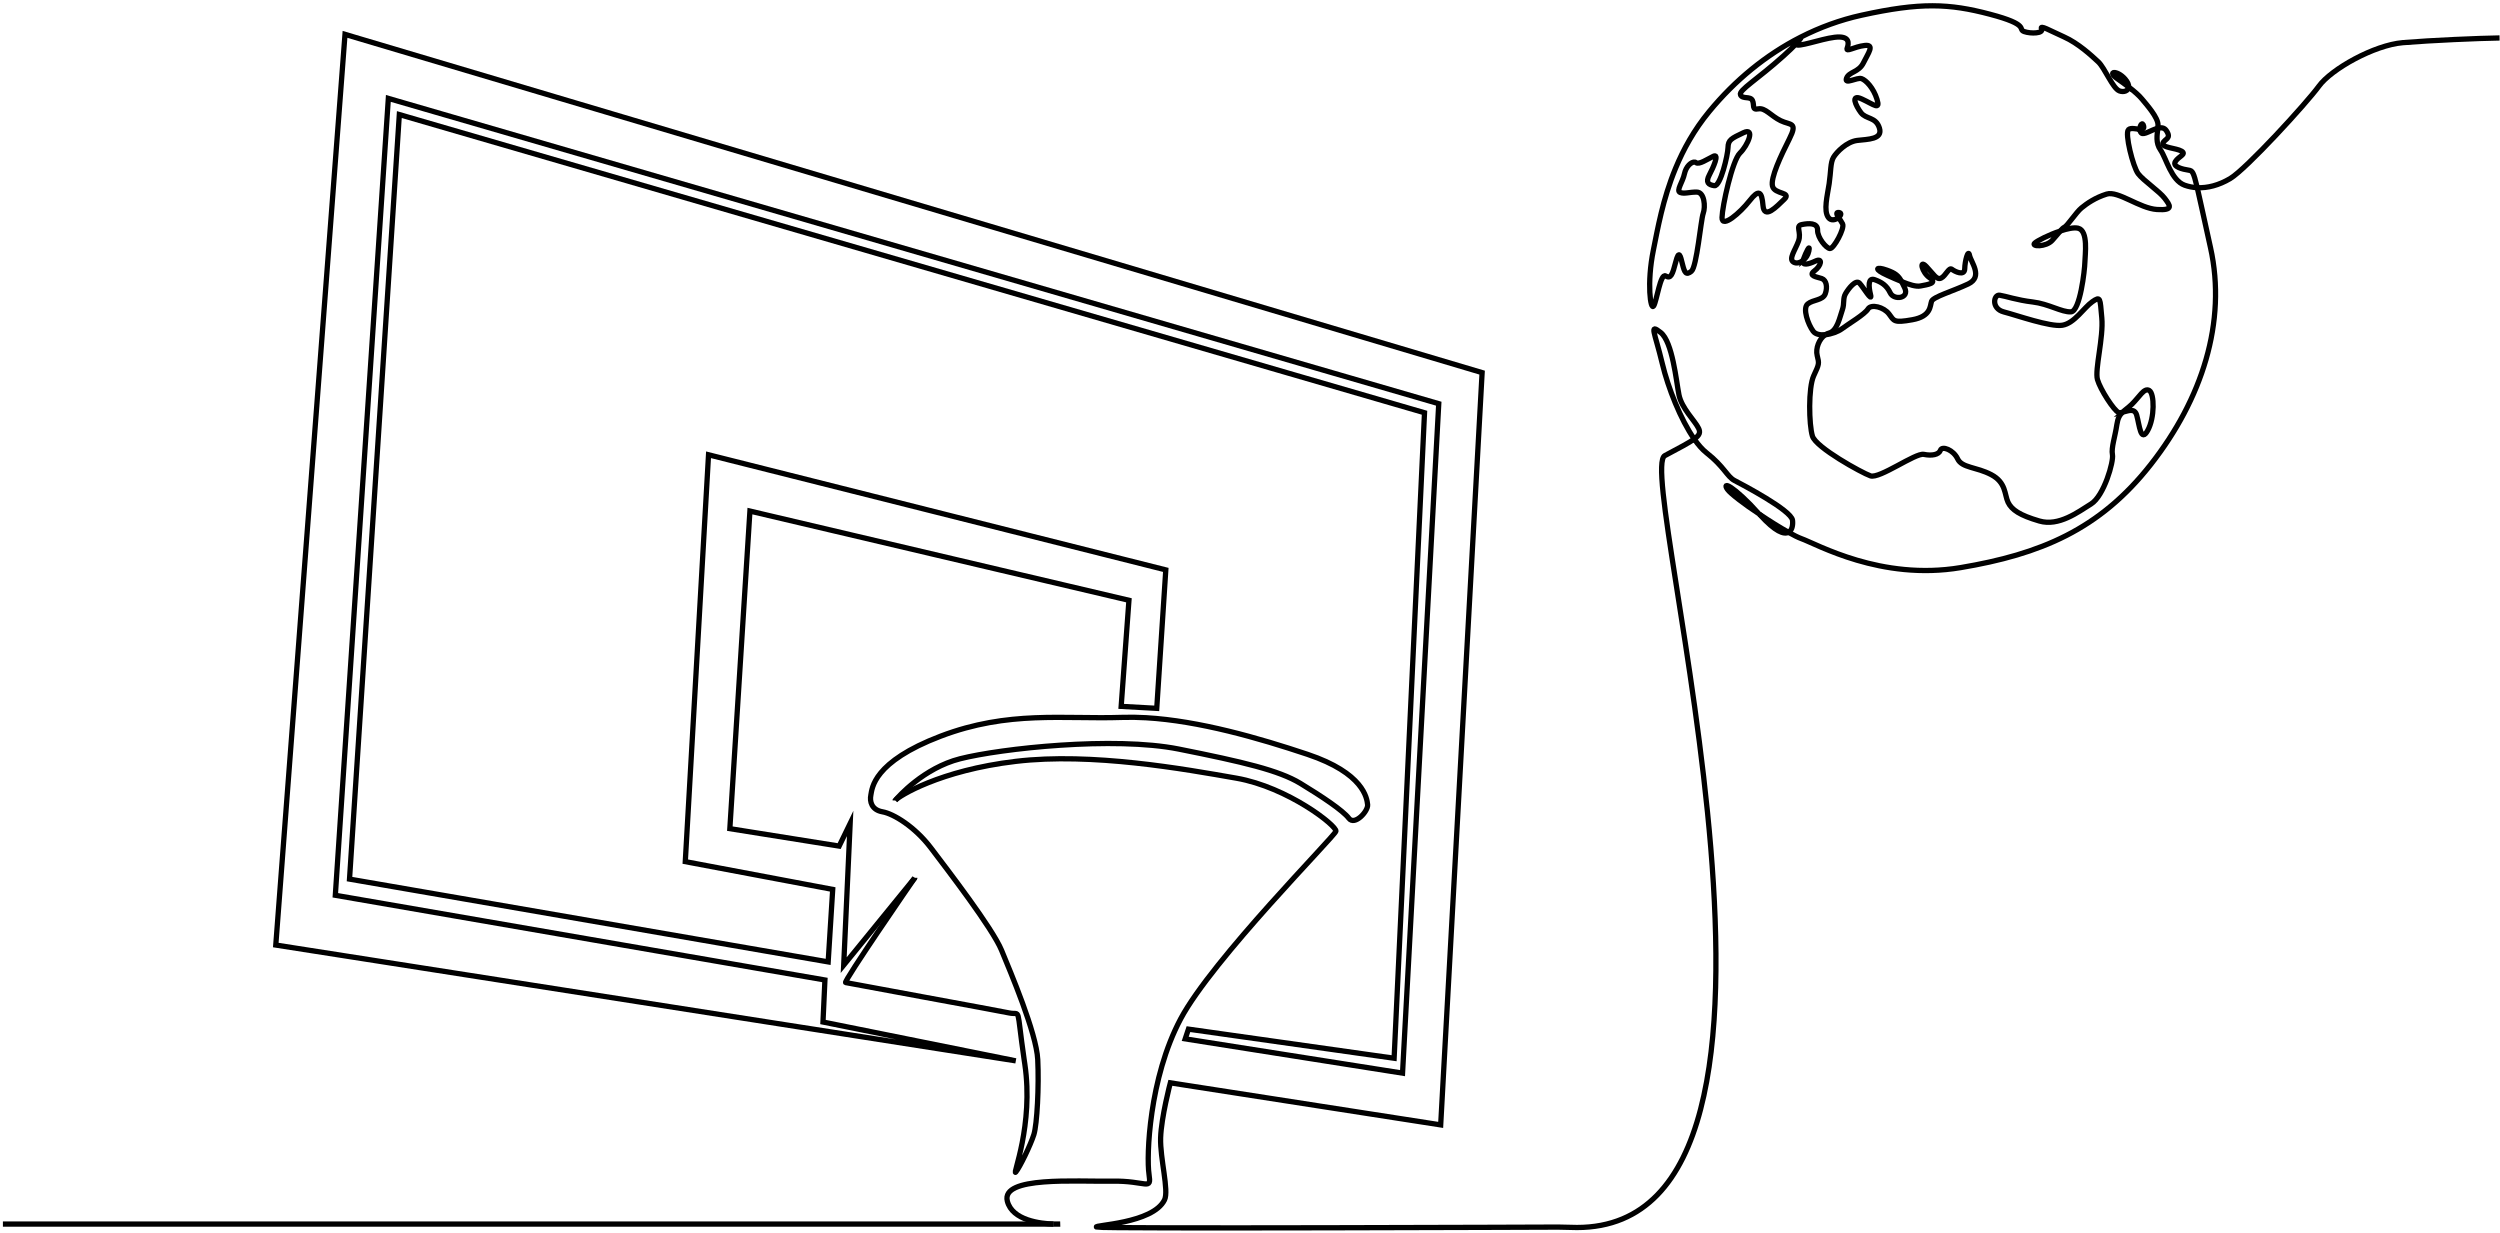 <svg width="671" height="331" viewBox="0 0 671 331" fill="none" xmlns="http://www.w3.org/2000/svg">
<path d="M571.33 23.34C572.91 24.55 574.15 25.65 574.9 26.57C576.09 28.01 579.25 31.52 579.21 33.55C579.2 33.83 579.18 34.12 579.16 34.42C578.98 36.24 578.53 38.31 579.88 40.25C581.45 42.51 582.74 48.41 586.36 49.71C587.43 50.09 588.56 50.32 589.74 50.37C592.51 50.51 595.53 49.73 598.56 47.94C602.86 45.4 619.05 27.72 622.39 23.13C625.73 18.54 637.21 12.1 644.92 11.45C652.63 10.81 665.41 10.27 670.88 10.19" stroke="black" stroke-width="1.417" stroke-miterlimit="10"/>
<path d="M571.33 23.341C571.38 22.791 571.11 22.061 570.36 21.201C568.18 18.721 565.34 19.071 568.33 21.161C569.42 21.921 570.43 22.651 571.33 23.341Z" stroke="black" stroke-width="1.417" stroke-miterlimit="10"/>
<path d="M493.48 58.37C492.74 58.99 491.5 59.4 490.75 58.4C489.37 56.54 490.47 52.51 490.95 49.28C491.42 46.05 491.27 43.62 492.11 42.22C492.95 40.82 495.65 38.04 498.49 37.69C501.33 37.35 505.38 37.44 504.44 34.38C503.49 31.32 500.84 32.07 499.46 30.22C498.08 28.37 496.53 25.09 499.74 26.58C502.95 28.06 504.74 29.72 503.79 26.66C502.84 23.61 500.86 21.54 499.65 21.11C498.45 20.67 494.96 22.83 495.6 21.02C496.25 19.21 498.88 19.47 500.15 16.86C501.42 14.26 503.3 11.86 500.45 12.21C497.61 12.55 495.35 14.13 495.78 12.92C496.21 11.71 496.66 9.49 492.4 10.01C488.57 10.48 482.43 12.84 481.96 11.88C481.9 11.77 481.92 11.62 482.03 11.41C482.41 10.69 483 10.14 483.27 10.01C483.59 9.85 483.46 10.32 481.96 11.88C481.24 12.64 480.19 13.65 478.72 14.98C471.69 21.32 466.56 24.25 467.15 25.47C467.73 26.7 469.77 25.73 470.36 26.96C470.94 28.19 470.1 29.59 471.93 29.22C473.76 28.86 475.33 31.12 477.94 32.39C480.54 33.66 482.59 32.69 480.26 37.3C477.94 41.91 475.18 47.73 475.74 49.97C476.3 52.21 480.97 51.5 478.9 53.48C476.84 55.46 473.52 59.04 473.19 55.18C472.87 51.33 472.08 50.7 469.58 53.89C467.08 57.08 462.12 61.43 462.19 58.39C462.25 55.35 464.95 43.05 467.01 41.07C469.08 39.09 471.22 34.07 467.94 35.62C464.67 37.17 463.85 37.56 463.8 39.58C463.76 41.61 461.76 50.08 460.14 49.84C458.52 49.6 457.73 48.98 458.78 46.97C459.84 44.97 461.54 41.16 459.9 41.93C458.27 42.71 456 44.28 455.21 43.65C454.49 43.09 452.94 44.14 452.3 45.96C452.22 46.17 452.16 46.4 452.11 46.63C451.65 48.85 449.78 51.24 450.98 51.67C452.19 52.1 453.42 51.52 455.44 51.56C457.47 51.6 457.79 55.46 457.14 57.27C456.5 59.08 455.42 71.62 453.98 72.8C452.53 73.99 452.14 73.17 451.58 70.93C451.02 68.69 450.66 66.86 449.78 70.28C448.89 73.71 448.46 74.91 447.06 74.07C445.66 73.23 444.69 80.71 443.85 82.11C443.01 83.51 441.95 75.99 443.77 67.11C444.9 61.57 446.24 53.57 449.73 45.14C451.82 40.09 454.68 34.88 458.74 29.95C465.68 21.52 474 14.71 483.26 9.99C488.44 7.35 493.91 5.35 499.61 4.09C515.49 0.58 523.18 0.94 534.06 3.81C544.94 6.68 541.47 7.82 543.28 8.47C545.09 9.11 548.54 8.98 547.96 7.76C547.37 6.53 550.17 8.21 553.99 9.91C557.8 11.61 561.38 14.93 563.16 16.59C564.95 18.25 567.06 23.77 568.87 24.41C570.05 24.83 571.25 24.39 571.33 23.34" stroke="black" stroke-width="1.417" stroke-miterlimit="10"/>
<path d="M493.48 58.37C492.96 57.56 492.67 56.9 493.62 57.04C494.36 57.15 494.1 57.84 493.48 58.37Z" stroke="black" stroke-width="1.417" stroke-miterlimit="10"/>
<path d="M483.94 69.91C483.11 70.56 482.12 70.8 481.38 70.35C479.98 69.51 481.85 67.12 482.72 64.71C483.58 62.29 481.79 60.63 483.62 60.27C485.45 59.9 487.89 59.75 487.84 61.78C487.8 63.8 490.17 66.69 491.18 66.71C492.19 66.73 495.15 61.33 494.56 60.1C494.32 59.59 493.84 58.94 493.48 58.37" stroke="black" stroke-width="1.417" stroke-miterlimit="10"/>
<path d="M483.94 69.911C483.96 69.811 483.99 69.711 484.03 69.601C484.68 67.791 485.95 65.181 485.49 67.401C485.28 68.441 484.67 69.331 483.94 69.911Z" stroke="black" stroke-width="1.417" stroke-miterlimit="10"/>
<path d="M489.91 89.84C488.54 89.97 487.28 89.74 486.65 88.9C485.28 87.05 483.75 82.76 485.19 81.58C486.63 80.39 489.26 80.65 489.91 78.84C490.56 77.03 490.19 75.2 488.98 74.77C487.78 74.34 485.15 74.08 487 72.7C488.85 71.32 489.31 69.1 487.26 70.07C485.34 70.98 483.61 71.36 483.94 69.91" stroke="black" stroke-width="1.417" stroke-miterlimit="10"/>
<path d="M510.39 75.57C512.53 76.45 514.29 76.99 515.48 76.75C517.31 76.39 520.16 76.04 517.96 74.58C515.76 73.11 515.03 69.45 517.01 71.52C518.99 73.59 519.77 75.22 521 74.64C522.22 74.06 523.09 71.65 523.88 72.27C524.68 72.9 527.29 74.17 527.33 72.15C527.37 70.12 528.26 66.7 528.62 68.53C528.99 70.36 532.35 74.28 528.26 76.22C524.16 78.16 518.86 79.66 518.43 80.87C518 82.08 518.34 84.92 513.26 85.82C508.18 86.73 508.39 86.12 507.01 84.27C505.63 82.42 502.21 81.53 501.37 82.93C500.53 84.33 496.22 86.88 494.37 88.25C493.36 89 491.57 89.68 489.92 89.84" stroke="black" stroke-width="1.417" stroke-miterlimit="10"/>
<path d="M510.39 75.57C509.54 74.01 508.77 73.34 506.45 72.51C503.44 71.43 502.81 72.23 506.63 73.93C507.97 74.53 509.23 75.1 510.39 75.57Z" stroke="black" stroke-width="1.417" stroke-miterlimit="10"/>
<path d="M489.92 89.84C490.23 89.64 490.55 89.49 490.9 89.4C493.14 88.84 493.83 85 494.48 83.19C495.12 81.38 494.54 80.15 495.38 78.75C496.22 77.35 498.1 74.96 499.09 76C500.08 77.03 502.62 81.34 502.06 79.1C501.5 76.86 501.35 74.43 503.16 75.07C504.97 75.72 506.37 76.56 507.34 78.61C508.31 80.65 512.57 80.14 511.22 77.27C510.9 76.6 510.64 76.04 510.39 75.57" stroke="black" stroke-width="1.417" stroke-miterlimit="10"/>
<path d="M489.92 89.84C489.92 89.84 489.92 89.84 489.91 89.84" stroke="black" stroke-width="1.417" stroke-miterlimit="10"/>
<path d="M569.68 110.66C568.94 111.37 568.42 112.22 568.17 113.94C567.7 117.18 566.62 120.19 566.98 122.02C567.35 123.85 564.72 133.12 561.23 135.27C557.74 137.43 552.59 141.37 547.36 139.84C542.12 138.31 539.92 136.84 538.95 134.79C537.99 132.75 538.46 129.52 534.45 127.4C530.45 125.29 526.59 125.62 525.43 123.16C524.26 120.7 521.25 119.63 520.82 120.83C520.39 122.04 518.55 122.4 516.34 121.95C514.12 121.5 504.44 128.58 502.03 127.72C499.62 126.86 487.4 120.12 486.46 117.06C485.51 114 485.32 104.07 486.8 100.86C488.29 97.65 488.29 97.65 487.73 95.41C487.26 93.52 488.25 90.94 489.91 89.84" stroke="black" stroke-width="1.417" stroke-miterlimit="10"/>
<path d="M569.68 110.66C571.05 110.33 572.91 109.38 573.49 111.43C574.24 114.08 574.55 118.94 576.44 115.54C578.34 112.14 578.27 105.65 576.87 104.81C575.47 103.97 574.2 106.58 572.13 108.56C571.16 109.49 570.34 110.02 569.68 110.66Z" stroke="black" stroke-width="1.417" stroke-miterlimit="10"/>
<path d="M552.96 62.011C554.84 61.381 556.66 60.991 557.75 61.251C560.57 61.921 559.62 68.381 559.58 70.401C559.54 72.431 558.29 83.551 555.85 83.701C553.42 83.851 549.82 81.541 545.58 81.051C541.33 80.551 538.32 79.471 536.7 79.231C535.08 79.001 534.39 82.831 537.82 83.721C541.25 84.601 550.29 87.831 553.55 87.291C556.8 86.761 559.32 82.561 561.58 80.981C563.84 79.411 563.63 80.011 564.12 85.291C564.62 90.571 562.2 99.231 562.96 101.881C563.71 104.531 567.44 110.281 568.64 110.711C568.91 110.811 569.27 110.761 569.68 110.661" stroke="black" stroke-width="1.417" stroke-miterlimit="10"/>
<path d="M552.96 62.01C552.4 62.66 551.72 63.54 550.79 64.54C549.13 66.33 545.08 66.25 546.12 65.25C546.76 64.64 549.94 63.01 552.96 62.01Z" stroke="black" stroke-width="1.417" stroke-miterlimit="10"/>
<path d="M574.35 34.7C573.35 34.641 571.9 34.211 571.28 34.8C570.25 35.791 572.49 44.751 573.87 46.6C575.25 48.45 579.64 51.391 581.02 53.24C582.4 55.09 583.58 56.531 578.93 56.23C574.27 55.931 568.5 51.151 565.44 52.09C562.38 53.041 560.12 54.611 558.68 55.8C557.23 56.98 554.93 60.581 554.11 60.971C553.75 61.151 553.39 61.501 552.96 62.011" stroke="black" stroke-width="1.417" stroke-miterlimit="10"/>
<path d="M574.35 34.7C574.3 33.62 575.08 32.5 575.36 33.87C575.51 34.61 575.04 34.74 574.35 34.7Z" stroke="black" stroke-width="1.417" stroke-miterlimit="10"/>
<path d="M472.26 138.04C474.93 139.84 477.75 141.61 480.03 142.87C481.43 143.66 482.62 144.25 483.44 144.55C487.66 146.05 504.87 155.94 526.22 152.35C547.57 148.76 563.51 142.21 577.26 124.67C591.01 107.14 597.73 86.42 593.3 66.47C591.48 58.28 590.44 53.35 589.74 50.37C588.73 46.08 588.42 45.82 587.46 45.68C585.84 45.44 583.02 44.77 583.86 43.37C584.7 41.97 586.94 41.41 585.54 40.57C584.14 39.73 580.09 39.64 580.52 38.44C580.96 37.23 582.98 37.28 581.41 35.01C580.88 34.25 580.06 34.19 579.16 34.42C577.4 34.85 575.37 36.36 574.71 35.68C574.46 35.42 574.35 35.06 574.35 34.7" stroke="black" stroke-width="1.417" stroke-miterlimit="10"/>
<path d="M472.26 138.04C465.06 130.15 462.1 129.12 463.66 131.36C464.43 132.46 468.15 135.28 472.26 138.04Z" stroke="black" stroke-width="1.417" stroke-miterlimit="10"/>
<path d="M454.73 117.84C455.81 119.39 456.91 120.65 458 121.51C462.78 125.26 463.53 127.91 465.54 128.97C467.54 130.02 480.78 136.94 481.11 139.63C481.26 140.9 481.01 142.36 480.03 142.87C478.82 143.52 476.49 142.7 472.43 138.23C472.37 138.16 472.31 138.1 472.26 138.04" stroke="black" stroke-width="1.417" stroke-miterlimit="10"/>
<path d="M454.73 117.84C456.21 116.77 456.41 116.04 455.91 114.98C454.94 112.94 451.36 109.62 450.63 105.96C449.9 102.29 448.91 91.74 445.72 89.24C442.53 86.74 444.11 89 446.15 97.55C447.73 104.16 451.09 112.61 454.73 117.84Z" stroke="black" stroke-width="1.417" stroke-miterlimit="10"/>
<path d="M245.54 235.601C245.54 235.601 245.54 235.611 245.53 235.621L226.45 259.041L228.18 221.021L225.23 227.091L195.89 222.411L201.28 137.171L303.01 161.121L300.92 189.591L307.76 189.971L310.47 190.121L312.9 152.961L190.17 122.061L183.93 231.261L223.5 238.721L222.28 258.171L93.81 235.951L107.18 30.751L382.34 110.781L374.18 284.031L318.98 276.221L318.11 278.831L376.44 288.031L376.65 284.161L386.16 108.351L104.23 26.411L90 240.291L221.41 263.031L220.89 274.311L272.63 284.731L74.02 253.651L92.6 9.221L397.8 100.011L386.68 301.921L314.12 290.631C314.12 290.631 311.69 299.831 311.51 305.391C311.34 310.941 313.78 319.531 312.56 322.051C309.42 328.491 293.05 328.801 294.33 329.351C295.49 329.841 418.17 329.351 418.17 329.351L423.25 329.461C495.99 329.461 438.44 126.771 446.84 122.291C450.88 120.141 453.35 118.841 454.73 117.841" stroke="black" stroke-width="1.417" stroke-miterlimit="10"/>
<path d="M240.27 214.85C240.27 214.85 240.27 214.84 240.29 214.83V214.82C240.3 214.81 240.32 214.79 240.34 214.77C241.04 213.91 247.9 206.14 257.7 203.65C268.63 200.88 299.01 197.58 316.37 201.05C333.74 204.52 343.28 206.78 349.01 210.25C354.74 213.73 360.47 217.54 362.03 219.63C363.6 221.71 367.24 217.72 367.07 215.98C366.89 214.25 366.03 207.52 350.92 202.46C337.86 198.09 321.81 193.47 307.61 192.64C305.39 192.51 303.21 192.48 301.1 192.55C285.47 193.07 270.72 190.64 252.49 197.58C234.26 204.52 234.09 211.64 233.74 213.38C233.39 215.11 233.91 217.37 236.86 217.89C239.82 218.41 245.54 221.88 249.88 227.61C254.22 233.34 266.38 249.14 268.81 255.04C271.24 260.95 278.18 277.26 278.53 284.38C278.88 291.5 278.36 301.74 277.49 304.52C276.62 307.3 273.67 313.37 272.63 314.59C271.59 315.8 277.49 301.92 275.06 285.6C275 285.18 274.94 284.78 274.88 284.39C272.71 269.45 274.11 272.56 270.89 271.88C267.59 271.19 227.66 263.9 226.97 263.72C226.28 263.55 244.95 236.45 245.53 235.62" stroke="black" stroke-width="1.417" stroke-miterlimit="10"/>
<path d="M282.78 328.54C279.28 328.43 271.7 327.57 270.37 322.4C268.63 315.63 288.77 317.19 298.32 317.02C307.87 316.85 309.08 319.8 308.39 315.11C307.69 310.42 308.39 289.42 316.9 273.44C325.4 257.47 358.21 224.49 358.56 223.1C358.91 221.71 345.71 211.29 331.83 208.86C317.94 206.43 293.11 201.92 272.63 204.35C252.14 206.78 241.2 213.73 240.34 214.77" stroke="black" stroke-width="1.417" stroke-miterlimit="10"/>
<path d="M282.78 328.54H284.55C284.55 328.54 283.86 328.58 282.78 328.54Z" stroke="black" stroke-width="1.417" stroke-miterlimit="10"/>
<path d="M0.78 328.54H282.78" stroke="black" stroke-width="1.417" stroke-miterlimit="10"/>
</svg>
